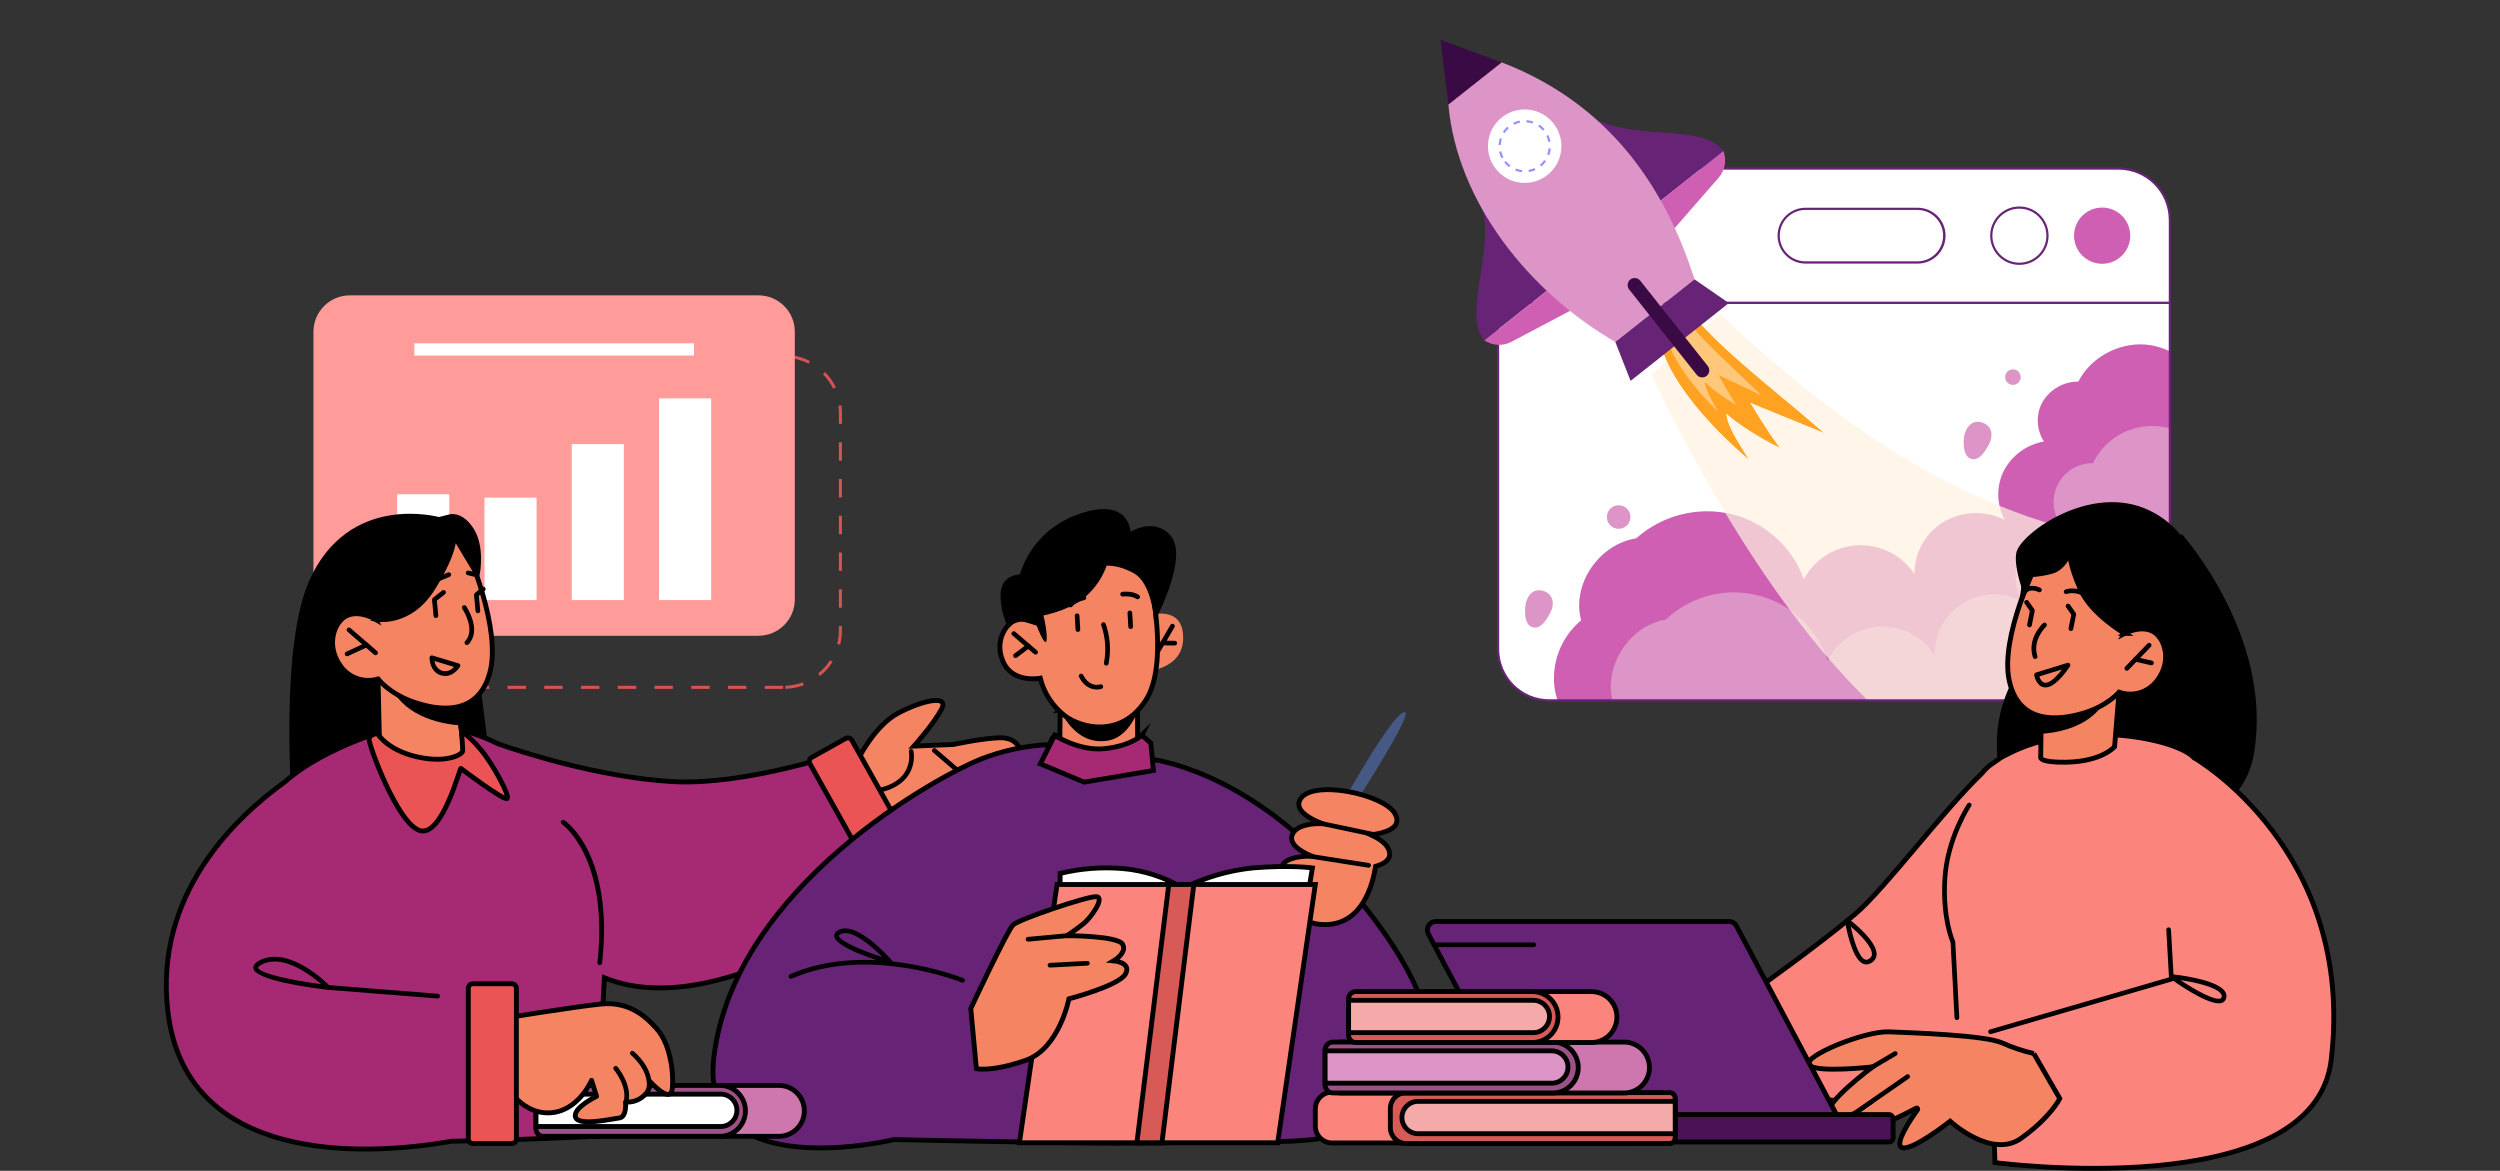 <?xml version="1.0" encoding="UTF-8"?>
<svg id="Layer_2" data-name="Layer 2" xmlns="http://www.w3.org/2000/svg" xmlns:xlink="http://www.w3.org/1999/xlink" viewBox="0 0 1028 481.42">
  <rect x="0" y="0" width="1028" height="481.42" fill="#333333" stroke="none"/>
  <defs>
    <style>
      .cls-1 {
        fill: #ea5455;
      }

      .cls-1, .cls-2, .cls-3, .cls-4, .cls-5, .cls-6, .cls-7, .cls-8, .cls-9, .cls-10, .cls-11, .cls-12, .cls-13, .cls-14, .cls-15, .cls-16, .cls-17, .cls-18, .cls-19, .cls-20, .cls-21, .cls-22, .cls-23 {
        stroke-width: 0px;
      }

      .cls-2 {
        fill: #672376;
      }

      .cls-3 {
        fill: #ce5fb2;
      }

      .cls-4 {
        fill: #9192ff;
      }

      .cls-5 {
        fill: #fb847d;
      }

      .cls-24 {
        stroke-linejoin: round;
      }

      .cls-24, .cls-7, .cls-25 {
        fill: none;
      }

      .cls-24, .cls-25 {
        stroke: #000;
        stroke-width: 2px;
      }

      .cls-26 {
        clip-path: url(#clippath-2);
      }

      .cls-27 {
        opacity: .7;
      }

      .cls-8 {
        fill: #d85252;
      }

      .cls-28 {
        clip-path: url(#clippath-1);
      }

      .cls-29 {
        clip-path: url(#clippath-4);
      }

      .cls-9 {
        fill: #fff;
      }

      .cls-25 {
        stroke-miterlimit: 10;
      }

      .cls-10 {
        fill: #491356;
      }

      .cls-11 {
        fill: #dd94c6;
      }

      .cls-30 {
        clip-path: url(#clippath);
      }

      .cls-12 {
        fill: #ce76ae;
      }

      .cls-31 {
        clip-path: url(#clippath-3);
      }

      .cls-13 {
        fill: #ff9b99;
      }

      .cls-14 {
        fill: #d85a56;
      }

      .cls-15 {
        fill: #a62973;
      }

      .cls-16 {
        fill: #f48462;
      }

      .cls-17 {
        fill: #465884;
      }

      .cls-18 {
        fill: #fff2e0;
      }

      .cls-19 {
        fill: #f4aaa8;
      }

      .cls-20 {
        fill: #f7b369;
      }

      .cls-21 {
        fill: #390a44;
      }

      .cls-22 {
        fill: #9e5186;
      }

      .cls-32 {
        opacity: .4;
      }

      .cls-23 {
        fill: #ffa121;
      }
    </style>
    <clipPath id="clippath">
      <rect class="cls-7" x="67.38" y="16.42" width="893.24" height="464.99"/>
    </clipPath>
    <clipPath id="clippath-1">
      <path class="cls-7" d="m615.99,124.5v142.43c0,11.64,9.43,21.08,21.08,21.08h234.09c11.64,0,21.08-9.44,21.08-21.08h0V124.5h-276.25Z"/>
    </clipPath>
    <clipPath id="clippath-2">
      <rect class="cls-7" x="679.1" y="129.06" width="232.41" height="196.02"/>
    </clipPath>
    <clipPath id="clippath-3">
      <rect class="cls-7" x="685.48" y="130.74" width="38.92" height="38.69"/>
    </clipPath>
    <clipPath id="clippath-4">
      <rect class="cls-7" x="67.38" y="16.42" width="893.24" height="464.99"/>
    </clipPath>
  </defs>
  <g id="Layer_2-2" data-name="Layer 2">
    <g>
      <rect class="cls-7" width="1028" height="480"/>
      <g class="cls-30">
        <g id="Group_1218" data-name="Group 1218">
          <g id="Group_1215" data-name="Group 1215">
            <g class="cls-28">
              <g id="Group_1214" data-name="Group 1214">
                <path id="Path_4927" data-name="Path 4927" class="cls-9" d="m892.24,266.93c0,11.64-9.44,21.07-21.08,21.08h-234.1c-11.64,0-21.07-9.44-21.08-21.08V124.5h276.25v142.43Z"/>
                <path id="Path_4928" data-name="Path 4928" class="cls-3" d="m906.69,160.82c-3.23-10.35-13.45-18.3-24.61-19.14-11.16-.84-22.55,5.48-27.44,15.22-6-.02-11.58,3.12-14.68,8.26-2.88,5.14-2.68,11.44.51,16.39-7.1,1.25-13.22,5.73-16.55,12.13-3.13,6.36-2.96,13.84.44,20.05-8.02-3.95-17.49-3.61-25.21.91-7.49,4.55-12.03,12.73-11.91,21.5-8.04-12.24-24.49-15.64-36.73-7.59-3.7,2.43-6.74,5.76-8.83,9.67-4.34-12.98-15.91-23.46-29.6-26.81-13.94-3.29-28.6.43-39.29,9.96-15.41,2.41-26.64,19.14-22.62,33.7-8.35,6.96-12.46,17.78-10.84,28.53,2,10.75,9.38,19.73,19.55,23.76l265.1-.17,22.6-101.14-39.9-45.21Z"/>
                <path id="Path_4929" data-name="Path 4929" class="cls-11" d="m910.9,194.41c-4.32-14.31-19.43-22.41-33.75-18.09-7.24,2.19-13.24,7.31-16.54,14.12-8.85-.09-16.09,7.01-16.18,15.86-.03,3.11.84,6.16,2.51,8.78-11.99,2.14-19.97,13.6-17.83,25.59.41,2.3,1.19,4.52,2.3,6.58-11.95-6.3-26.74-1.71-33.04,10.24-1.97,3.74-2.94,7.92-2.81,12.15-7.3-11.84-22.82-15.52-34.66-8.22-4.02,2.48-7.26,6.03-9.35,10.26-6.9-21.32-29.78-33.01-51.1-26.11-5.78,1.87-11.07,5.02-15.47,9.2-14.88,2.4-25.72,19.12-21.83,33.68-13.01,11.14-14.53,30.73-3.39,43.74,3.21,3.75,7.27,6.68,11.84,8.55l256.13.04,21.75-101.12-38.59-45.24Z"/>
                <g id="Group_1210" data-name="Group 1210" class="cls-27">
                  <g id="Group_1209" data-name="Group 1209">
                    <g class="cls-26">
                      <g id="Group_1208" data-name="Group 1208">
                        <path id="Path_4930" data-name="Path 4930" class="cls-18" d="m707.28,129.06c76.73,72.15,131.14,91.61,199.68,98.57l4.55,72.86-71.96,24.59c-62.84-1.82-123.19-92.8-160.46-170.85l28.18-25.17"/>
                      </g>
                    </g>
                  </g>
                </g>
                <path id="Path_4931" data-name="Path 4931" class="cls-23" d="m696.46,130c12.47,14.76,31.29,28.88,53.48,47.94l-30.28-12.34c3.71,6.15,9.12,14.76,12.15,18.45-6.98-3.22-18.21-10.31-21.93-14.06,0,5.24,6.32,14.01,9.07,18.8-16.15-13.82-30.84-30.69-35.59-45.52l13.09-13.28Z"/>
                <g id="Group_1213" data-name="Group 1213" class="cls-32">
                  <g id="Group_1212" data-name="Group 1212">
                    <g class="cls-31">
                      <g id="Group_1211" data-name="Group 1211">
                        <path id="Path_4932" data-name="Path 4932" class="cls-9" d="m692.93,130.74c7.38,9.78,18.42,19.21,31.47,31.91l-17.67-8.38c2.22,4.06,5.43,9.75,7.23,12.2-4.08-2.18-10.66-6.93-12.85-9.43.06,3.43,3.8,9.23,5.45,12.39-9.5-9.21-18.18-20.39-21.08-30.14l7.45-8.55Z"/>
                      </g>
                    </g>
                  </g>
                </g>
                <path id="Path_4933" data-name="Path 4933" class="cls-11" d="m807.5,180.87c-.1,2.28,0,6.13,2.28,7.45,3.8,2.2,6.8-3.14,8.19-5.83,1.67-3.21,1.24-7.19-2.53-8.62-4.98-1.89-7.76,2.75-7.95,7"/>
                <path id="Path_4934" data-name="Path 4934" class="cls-11" d="m627.12,250.13c-.1,2.28,0,6.13,2.28,7.45,3.8,2.2,6.8-3.14,8.19-5.83,1.67-3.21,1.24-7.19-2.53-8.62-4.98-1.89-7.76,2.75-7.95,7"/>
                <path id="Path_4935" data-name="Path 4935" class="cls-11" d="m824.53,155.07c0,1.76,1.43,3.19,3.19,3.19,1.76,0,3.19-1.43,3.19-3.19s-1.43-3.19-3.19-3.19h0c-1.76,0-3.19,1.43-3.19,3.19"/>
                <path id="Path_4936" data-name="Path 4936" class="cls-11" d="m660.74,212.6c0,2.68,2.17,4.85,4.85,4.85,2.68,0,4.85-2.17,4.85-4.85s-2.17-4.85-4.85-4.85-4.85,2.17-4.85,4.85h0"/>
              </g>
            </g>
          </g>
          <g id="Group_1217" data-name="Group 1217">
            <g class="cls-29">
              <g id="Group_1216" data-name="Group 1216">
                <path id="Path_4938" data-name="Path 4938" class="cls-2" d="m615.54,266.93V124.04h277.16v142.89c-.01,11.89-9.65,21.52-21.53,21.53h-234.09c-11.89-.01-21.52-9.65-21.53-21.53m.91-141.98v141.98c.01,11.38,9.24,20.61,20.62,20.62h234.09c11.38-.01,20.61-9.24,20.62-20.62V124.96h-275.33Z"/>
                <path id="Path_4939" data-name="Path 4939" class="cls-9" d="m637.07,69.32h234.09c11.64,0,21.08,9.43,21.08,21.07h0v34.11h-276.25v-34.1c0-11.64,9.43-21.07,21.07-21.08h0"/>
                <path id="Path_4940" data-name="Path 4940" class="cls-2" d="m615.54,90.39c.01-11.89,9.65-21.52,21.53-21.53h234.09c11.89.01,21.52,9.65,21.53,21.53v34.56h-277.16v-34.56Zm276.25,0c-.02-11.38-9.24-20.6-20.62-20.62h-234.09c-11.38.01-20.61,9.23-20.62,20.62v33.65h275.34v-33.65Z"/>
                <path id="Path_4941" data-name="Path 4941" class="cls-3" d="m852.85,96.91c0,6.38,5.17,11.56,11.55,11.56s11.55-5.17,11.55-11.56-5.17-11.56-11.55-11.56h0c-6.38,0-11.55,5.17-11.55,11.56"/>
                <path id="Path_4942" data-name="Path 4942" class="cls-9" d="m818.82,96.91c0,6.38,5.17,11.56,11.55,11.56s11.55-5.17,11.55-11.56-5.17-11.56-11.55-11.56h0c-6.38,0-11.55,5.17-11.55,11.56"/>
                <path id="Path_4943" data-name="Path 4943" class="cls-2" d="m818.36,96.91c0-6.63,5.38-12.01,12.01-12.01,6.63,0,12.01,5.38,12.01,12.01s-5.38,12.01-12.01,12.01c-6.63,0-12-5.38-12.01-12.01m.91,0c0,6.13,4.97,11.1,11.1,11.1,6.13,0,11.1-4.97,11.1-11.1s-4.97-11.1-11.1-11.1h0c-6.13,0-11.09,4.97-11.1,11.1"/>
                <path id="Path_4944" data-name="Path 4944" class="cls-9" d="m742.42,107.94h46.01c6.09,0,11.03-4.93,11.03-11.02,0-6.09-4.93-11.03-11.02-11.03h-46.02c-6.09,0-11.03,4.93-11.03,11.02,0,6.09,4.93,11.03,11.02,11.03h0"/>
                <path id="Path_4945" data-name="Path 4945" class="cls-2" d="m730.93,96.91c0-6.34,5.14-11.48,11.49-11.49h46.01c6.34-.06,11.53,5.03,11.59,11.38.06,6.34-5.03,11.53-11.38,11.59-.07,0-.14,0-.21,0h-46.01c-6.34,0-11.48-5.15-11.48-11.49m11.48-10.57c-5.84,0-10.57,4.73-10.57,10.57s4.73,10.57,10.57,10.57h46.01c5.84,0,10.57-4.73,10.57-10.57s-4.73-10.57-10.57-10.57h-46.01Z"/>
                <path id="Path_4946" data-name="Path 4946" class="cls-2" d="m648.53,44.18c18.45,16.15,50.27,5.02,60.15,17.91l-28.25,22.37-31.9-40.29Z"/>
                <path id="Path_4947" data-name="Path 4947" class="cls-3" d="m708.68,62.09h0c1.41,3.76.64,8-2,11.02l-20.02,22.93-6.24-11.58,28.25-22.37Z"/>
                <path id="Path_4948" data-name="Path 4948" class="cls-2" d="m606.71,77.29c11.49,21.66-6.64,50.08,3.65,62.66l28.25-22.37-31.9-40.29Z"/>
                <path id="Path_4949" data-name="Path 4949" class="cls-3" d="m610.36,139.95h0c3.34,2.24,7.64,2.46,11.19.58l26.91-14.23-9.84-8.73-28.25,22.37Z"/>
                <path id="Path_4950" data-name="Path 4950" class="cls-21" d="m592.36,16.42l25.15,9.23-21.93,17.37-3.23-26.6Z"/>
                <path id="Path_4951" data-name="Path 4951" class="cls-11" d="m595.58,43.02c3.51,39.8,32.92,76.94,68.64,97.57l32.55-25.75c-13.66-42.97-39.09-73.72-79.26-89.19l-21.93,17.37Z"/>
                <path id="Path_4952" data-name="Path 4952" class="cls-2" d="m696.77,114.85l14.12,9.78-40.39,31.98-6.28-16.01,32.55-25.75Z"/>
                <path id="Path_4953" data-name="Path 4953" class="cls-9" d="m615.11,69.49c5.18,6.54,14.68,7.64,21.22,2.46,6.54-5.18,7.64-14.68,2.46-21.22-5.18-6.54-14.68-7.64-21.22-2.46-6.54,5.18-7.64,14.68-2.47,21.22,0,0,0,0,0,0"/>
                <path id="Path_4954" data-name="Path 4954" class="cls-4" d="m623.05,70.15l.33-.85c.81.32,1.66.52,2.53.61l-.1.91c-.95-.1-1.88-.33-2.76-.67m5.47-.3c.86-.14,1.7-.39,2.49-.74l.38.83c-.87.39-1.78.67-2.73.82l-.14-.9Zm-10-3.05l.71-.57c.54.68,1.17,1.29,1.87,1.81l-.54.73c-.76-.57-1.45-1.23-2.04-1.98m14.7.93c.67-.55,1.27-1.19,1.78-1.9l.74.53c-.55.78-1.2,1.48-1.94,2.08l-.58-.71Zm-16.78-5.31l.89-.19c.19.85.48,1.67.89,2.45l-.81.42c-.44-.84-.77-1.74-.97-2.67m19.77,1.11c.3-.82.49-1.67.57-2.54l.91.08c-.08.95-.29,1.88-.62,2.78l-.86-.31Zm-20.01-3.94c.05-.95.22-1.89.52-2.8l.87.28c-.27.83-.43,1.69-.47,2.56l-.91-.04Zm19.67-3.68l.82-.39c.41.86.7,1.77.87,2.71l-.9.16c-.15-.86-.42-1.69-.79-2.48m-17.92-1.68c.52-.8,1.15-1.52,1.86-2.15l.6.68c-.65.58-1.22,1.24-1.7,1.97l-.76-.5Zm14.57-2.24l.51-.75c.79.54,1.5,1.18,2.12,1.9l-.69.59c-.57-.66-1.22-1.25-1.94-1.74m-10.35-1.5c.85-.42,1.76-.73,2.69-.92l.18.89c-.85.17-1.68.45-2.46.84l-.41-.81Zm5.47-.19l.06-.91c.95.07,1.89.26,2.79.57l-.3.86c-.82-.28-1.68-.46-2.55-.52"/>
                <path id="Path_4955" data-name="Path 4955" class="cls-21" d="m701.76,154.57h0c1.26-1,1.47-2.83.47-4.09l-27.76-35.06c-1-1.26-2.83-1.47-4.09-.48-1.26,1-1.47,2.83-.47,4.09h0l27.76,35.06c1,1.26,2.83,1.47,4.09.48"/>
                <path id="Path_4956" data-name="Path 4956" class="cls-8" d="m322.03,283.27h-7.56v-1.26h7.56v1.26Zm-15.11,0h-7.56v-1.26h7.56v1.26Zm-15.11,0h-7.56v-1.26h7.56v1.26Zm-15.11,0h-7.56v-1.26h7.56v1.26Zm-15.11,0h-7.56v-1.26h7.56v1.26Zm-15.11,0h-7.56v-1.26h7.55v1.26Zm-15.11,0h-7.56v-1.26h7.56v1.26Zm-15.11,0h-7.56v-1.26h7.56v1.26Zm-15.11,0h-7.55v-1.26h7.56v1.26Zm-15.11,0h-7.55v-1.26h7.56v1.26Zm-15.12,0c-2.59-.02-5.16-.46-7.61-1.3l.41-1.19c2.32.79,4.76,1.21,7.22,1.23v1.26Zm152.04-.02l-.05-1.26c2.45-.09,4.88-.57,7.18-1.43l.44,1.18c-2.43.91-4.98,1.42-7.57,1.52m-166.46-4.93c-2.06-1.57-3.85-3.46-5.31-5.6l1.04-.71c1.38,2.03,3.09,3.82,5.04,5.31l-.76,1Zm180.73-.42l-.79-.98c1.91-1.54,3.56-3.39,4.89-5.45l1.06.68c-1.4,2.18-3.14,4.12-5.15,5.75m-189.32-12.17c-.61-2.15-.92-4.38-.92-6.61v-1.03h1.26v1.03c0,2.12.29,4.23.87,6.27l-1.21.35Zm197.55-.66l-1.22-.31c.47-1.84.7-3.74.7-5.64v-1.7h1.26v1.7c0,2.01-.25,4.01-.74,5.95m-197.21-14.54h-1.26v-7.56h1.26v7.56Zm197.95-.67h-1.26v-7.55h1.26v7.55Zm-197.95-14.44h-1.26v-7.56h1.26v7.56Zm197.95-.67h-1.26v-7.56h1.26v7.56Zm-197.95-14.44h-1.26v-7.56h1.26v7.56Zm197.95-.67h-1.26v-7.56h1.26v7.56Zm-197.95-14.45h-1.26v-7.56h1.26v7.56Zm197.95-.67h-1.26v-7.56h1.26v7.56Zm-197.95-14.45h-1.26v-7.56h1.26v7.56Zm197.95-.67h-1.26v-7.56h1.26v7.56Zm-197.95-14.44h-1.26v-5.03c0-.86.05-1.73.14-2.58l1.25.13c-.09.81-.13,1.63-.13,2.45v5.03Zm197.95-.67h-1.26v-4.37c0-1.04-.07-2.07-.21-3.1l1.25-.17c.15,1.08.22,2.17.22,3.26v4.37Zm-195.89-13.88l-1.14-.52c1.08-2.36,2.53-4.53,4.3-6.42l.92.86c-1.68,1.8-3.05,3.85-4.07,6.09m192.29-.59c-1.09-2.2-2.52-4.22-4.24-5.97l.9-.88c1.82,1.85,3.33,3.97,4.47,6.3l-1.13.55Zm-182.44-10l-.6-1.1c2.27-1.25,4.73-2.12,7.28-2.57l.22,1.24c-2.42.43-4.75,1.26-6.9,2.44m172.3-.3c-2.19-1.12-4.54-1.88-6.97-2.24l.19-1.24c2.56.39,5.05,1.19,7.35,2.37l-.57,1.12Zm-14.42-2.5h-7.57v-1.26h7.56v1.26Zm-15.11,0h-7.56v-1.26h7.56v1.26Zm-15.11,0h-7.57v-1.26h7.56v1.26Zm-15.11,0h-7.56v-1.26h7.56v1.26Zm-15.11,0h-7.56v-1.26h7.56v1.26Zm-15.11,0h-7.56v-1.26h7.55v1.26Zm-15.11,0h-7.56v-1.26h7.56v1.26Zm-15.11,0h-7.56v-1.26h7.56v1.26Zm-15.11,0h-7.56v-1.26h7.56v1.26Zm-15.11,0h-7.56v-1.26h7.56v1.26Z"/>
                <path id="Path_4957" data-name="Path 4957" class="cls-13" d="m311.87,261.44h-168c-8.27,0-14.98-6.7-14.98-14.97h0v-110.04c0-8.27,6.7-14.98,14.97-14.98h168c8.27,0,14.97,6.7,14.97,14.97v110.04c0,8.27-6.7,14.97-14.97,14.97"/>
                <rect id="Rectangle_1415" data-name="Rectangle 1415" class="cls-9" x="163.31" y="203.23" width="21.43" height="43.53"/>
                <rect id="Rectangle_1416" data-name="Rectangle 1416" class="cls-9" x="199.21" y="204.62" width="21.43" height="42.13"/>
                <rect id="Rectangle_1417" data-name="Rectangle 1417" class="cls-9" x="235.1" y="182.62" width="21.43" height="64.14"/>
                <rect id="Rectangle_1418" data-name="Rectangle 1418" class="cls-9" x="271" y="163.8" width="21.43" height="82.96"/>
                <rect id="Rectangle_1419" data-name="Rectangle 1419" class="cls-9" x="170.37" y="141.17" width="115.01" height="5.03"/>
                <path id="Path_4958" data-name="Path 4958" class="cls-20" d="m286.44,344.67c-1.03,0-2.01-.42-2.71-1.17-4.12-4.23-2.28-19.48-2.06-21.2.07-.53.55-.9,1.08-.83.3.04.57.22.72.49.89,1.63,8.59,16.11,6.03,20.97-.52,1-1.51,1.65-2.63,1.72-.14.01-.28.02-.43.02m-3.19-18.92c-.43,5.47-.54,13.95,1.85,16.41.4.44.98.65,1.56.58.48,0,.91-.28,1.13-.7,1.33-2.53-1.67-10.4-4.55-16.28"/>
                <path id="Path_4959" data-name="Path 4959" class="cls-16" d="m352.05,313.7s7.1-15.07,17.18-20.41c10.08-5.34,21.14-7.77,17.96-1.73-3.18,6.04-11.39,15.24-11.39,15.24l16.29-.68s11.06-2.43,18.78-2.75c7.71-.32,8.82,5.54,8.82,5.54,0,0,7.71-.32,10.41,2.52,2.69,2.84-.57,6.92-.57,6.92,0,0,10.41,2.52,4.69,9.65-5.71,7.13-29.39,15.99-40.45,18.42s-34.33.44-34.33.44c0,0-21.27-.07-7.39-33.18"/>
                <path id="Path_4960" data-name="Path 4960" class="cls-25" d="m352.05,313.7s7.1-15.07,17.18-20.41c10.08-5.34,21.14-7.77,17.96-1.73-3.18,6.04-11.39,15.24-11.39,15.24l16.29-.68s11.06-2.43,18.78-2.75c7.71-.32,8.82,5.54,8.82,5.54,0,0,7.71-.32,10.41,2.52,2.69,2.84-.57,6.92-.57,6.92,0,0,10.41,2.52,4.69,9.65-5.71,7.13-29.39,15.99-40.45,18.42s-34.33.44-34.33.44c0,0-21.27-.07-7.39-33.18Z"/>
                <path id="Path_4961" data-name="Path 4961" class="cls-6" d="m407.69,329.78c-.23,0-.45-.08-.63-.23l-23.49-20.23c-.4-.35-.45-.95-.1-1.36.35-.4.95-.45,1.36-.1l23.49,20.23c.4.35.45.95.1,1.36-.18.21-.45.34-.73.34"/>
                <path id="Path_4962" data-name="Path 4962" class="cls-6" d="m180.45,213.63s-36.7-10.35-52.49,25.85c-15.79,36.2-3.24,135.86-3.24,135.86l81.56-15.73-10.05-80.29-15.77-65.69Z"/>
                <path id="Path_4963" data-name="Path 4963" class="cls-25" d="m180.45,213.63s-36.7-10.35-52.49,25.85c-15.79,36.2-3.24,135.86-3.24,135.86l81.56-15.73-10.05-80.29-15.77-65.69Z"/>
                <path id="Path_4964" data-name="Path 4964" class="cls-15" d="m373.07,362.27l-24.65-53.42s-41.61,14.39-72.32,12.52c-30.54-1.86-62.71-12.5-71.07-15.42-7.52-3.66-14.68-5.94-19.21-6.28-10.83-.82-22.71-.74-22.71-.74,0,0-29.24,7.69-45.95,22.57-20.64,14.81-53.77,46.45-48.15,94.28,7.33,62.49,79.39,60.07,116.58,53.5,27.61-.45,58.28-2.01,58.28-2.01,0,0,3.54-41.55,4.65-65.21,49.82,20.28,124.55-39.78,124.55-39.78"/>
                <path id="Path_4965" data-name="Path 4965" class="cls-25" d="m373.07,362.27l-24.65-53.42s-41.61,14.39-72.32,12.52c-30.54-1.86-62.71-12.5-71.07-15.42-7.52-3.66-14.68-5.94-19.21-6.28-10.83-.82-22.71-.74-22.71-.74,0,0-29.24,7.69-45.95,22.57-20.64,14.81-53.77,46.45-48.15,94.28,7.33,62.49,79.39,60.07,116.58,53.5,27.61-.45,58.28-2.01,58.28-2.01,0,0,3.54-41.55,4.65-65.21,49.82,20.28,124.55-39.78,124.55-39.78Z"/>
                <path id="Path_4966" data-name="Path 4966" class="cls-16" d="m155.46,279.19l.57,25.91s4.84,7.35,20.02,8.24c11.31.67,15.22-1.97,15.22-1.97l-1.86-13.09-1.83-12.76-27.5-5.42-4.62-.91Z"/>
                <path id="Path_4967" data-name="Path 4967" class="cls-25" d="m155.46,279.19l.57,25.91s4.84,7.35,20.02,8.24c11.31.67,15.22-1.97,15.22-1.97l-1.86-13.09-1.83-12.76-27.5-5.42-4.62-.91Z"/>
                <path id="Path_4968" data-name="Path 4968" class="cls-6" d="m160.07,280.11c.14.86.41,1.7.81,2.48,6.08,12.82,22,15.26,28.53,15.7l-1.83-12.76-27.5-5.42Z"/>
                <path id="Path_4969" data-name="Path 4969" class="cls-16" d="m192.05,226.33s14.32,32.19,9.35,50.35c-4.96,18.17-21.5,15.42-31.41,11.98-9.91-3.44-14.54-9.47-14.54-9.47-5.76,1.74-11.99-.42-15.45-5.36-6.23-8.55-2.5-18.43,2.76-20.73,5.26-2.29,11.56,1.47,11.56,1.47l-4.98-9.35s20.36-47.81,42.7-18.9"/>
                <path id="Path_4970" data-name="Path 4970" class="cls-25" d="m192.05,226.33s14.32,32.19,9.35,50.35c-4.96,18.17-21.5,15.42-31.41,11.98-9.91-3.44-14.54-9.47-14.54-9.47-5.76,1.74-11.99-.42-15.45-5.36-6.23-8.55-2.5-18.43,2.76-20.73,5.26-2.29,11.56,1.47,11.56,1.47l-4.98-9.35s20.36-47.81,42.7-18.9Z"/>
                <path id="Path_4971" data-name="Path 4971" class="cls-6" d="m154.32,254.59s13.87,2.84,23.56-12.58c9.69-15.42,8.82-21.76,8.82-21.76l9.56,15.98s2.18-11.05-2.22-18.11c-4.4-7.06-9-5.62-9-5.62l-30.63,7.55-8.13,24.51,8.04,10.03Z"/>
                <path id="Path_4972" data-name="Path 4972" class="cls-25" d="m154.32,254.59s13.87,2.84,23.56-12.58c9.69-15.42,8.82-21.76,8.82-21.76l9.56,15.98s2.18-11.05-2.22-18.11c-4.4-7.06-9-5.62-9-5.62l-30.63,7.55-8.13,24.51,8.04,10.03Z"/>
                <path id="Path_4973" data-name="Path 4973" class="cls-6" d="m134.92,407s-.07,0-.11,0c-6.97-.81-29.78-3.84-30.62-8.78-.33-1.92,1.98-3.05,2.74-3.42,12.34-6.02,28.02,9.89,28.69,10.57.37.38.36.99-.02,1.36-.18.17-.42.27-.67.27m-21.97-11.63c-1.79-.02-3.56.38-5.17,1.15-1.45.71-1.71,1.23-1.68,1.37.38,2.24,13.27,5.15,26,6.82-3.72-3.25-11.68-9.34-19.14-9.34"/>
                <path id="Path_4974" data-name="Path 4974" class="cls-6" d="m195.49,237.25c-.08,0-.15,0-.23-.03l-2.98-.72c-.52-.13-.83-.65-.71-1.16s.65-.83,1.16-.71l2.98.72c.52.12.84.63.72,1.15-.1.44-.5.75-.95.75"/>
                <path id="Path_4975" data-name="Path 4975" class="cls-6" d="m177.6,240.16c-.53,0-.96-.43-.96-.96,0-.39.23-.74.59-.89l6.94-2.91c.49-.21,1.05.03,1.26.52.21.49-.03,1.05-.52,1.26l-6.94,2.91c-.12.05-.24.08-.37.07"/>
                <path id="Path_4976" data-name="Path 4976" class="cls-6" d="m191.98,265.25c-.53,0-.96-.43-.97-.96,0-.25.09-.49.27-.67,4.49-4.68-1.12-13.2-1.18-13.29-.28-.45-.15-1.04.3-1.33.43-.27,1.01-.16,1.3.26.27.4,6.53,9.89.97,15.69-.18.19-.43.3-.69.3"/>
                <path id="Path_4977" data-name="Path 4977" class="cls-6" d="m154.43,269.42c-.23,0-.46-.08-.63-.24l-10.95-9.47c-.39-.36-.41-.97-.05-1.36.34-.37.92-.41,1.31-.1l10.95,9.47c.4.35.45.95.1,1.36-.18.21-.45.33-.73.33"/>
                <path id="Path_4978" data-name="Path 4978" class="cls-6" d="m142.73,269.84c-.53,0-.96-.43-.96-.96,0-.38.22-.72.56-.87l7.95-3.67c.48-.23,1.05-.02,1.28.46.23.48.02,1.05-.46,1.28,0,0,0,0-.01,0l-7.95,3.67c-.13.06-.26.09-.4.09"/>
                <path id="Path_4979" data-name="Path 4979" class="cls-1" d="m155.19,301.59s-3.07.31-3.43,2.24c-.36,1.92,11.53,34.73,20.81,37.67,9.28,2.94,16.54-26.04,16.98-25.54s17.08,12.85,18.86,12.45-5.92-14.63-10.77-20.21c-2.33-2.85-4.99-5.43-7.91-7.67,0,0,.58,6.77.53,8.22-.05,1.45-5.8,4.65-16.01,3-14.6-2.36-19.07-10.15-19.07-10.15"/>
                <path id="Path_4980" data-name="Path 4980" class="cls-25" d="m155.19,301.59s-3.07.31-3.43,2.24c-.36,1.92,11.53,34.73,20.81,37.67,9.28,2.94,16.54-26.04,16.98-25.54s17.08,12.85,18.86,12.45-5.92-14.63-10.77-20.21c-2.33-2.85-4.99-5.43-7.91-7.67,0,0,.58,6.77.53,8.22-.05,1.45-5.8,4.65-16.01,3-14.6-2.36-19.06-10.15-19.06-10.15Z"/>
                <path id="Path_4981" data-name="Path 4981" class="cls-6" d="m179.25,254.13c-.5,0-.91-.38-.96-.87l-.63-6.59c-.03-.32.1-.64.36-.85l3.77-2.99c.42-.33,1.02-.26,1.35.15.33.42.26,1.02-.15,1.35l-3.36,2.66.58,6.07c.05.53-.33,1-.86,1.05,0,0,0,0,0,0h-.09"/>
                <path id="Path_4982" data-name="Path 4982" class="cls-6" d="m196.51,252.16c-.49,0-.91-.38-.96-.87l-.63-6.59c-.03-.31.1-.62.34-.83l2.86-2.42c.42-.33,1.02-.26,1.35.15.32.4.27.98-.11,1.32l-2.48,2.09.59,6.08c.05.53-.34,1-.87,1.05h-.09"/>
                <path id="Path_4983" data-name="Path 4983" class="cls-6" d="m246.63,396.84s-.07,0-.11,0c-.53-.06-.91-.53-.85-1.06,4.75-43.29-14.47-56.78-14.66-56.91-.43-.31-.53-.91-.22-1.34.3-.41.86-.52,1.29-.26.84.56,20.4,14.16,15.51,58.72-.05.49-.46.86-.96.86"/>
                <path id="Path_4984" data-name="Path 4984" class="cls-6" d="m179.93,410.57s-.05,0-.08,0l-45.01-3.57c-.53-.04-.93-.51-.88-1.04h0c.03-.52.47-.91.99-.89.02,0,.03,0,.05,0l45.01,3.57c.53.03.93.49.9,1.02-.03.51-.46.91-.97.9"/>
                <path id="Path_4985" data-name="Path 4985" class="cls-6" d="m183.06,277.96c-.61,0-1.22-.1-1.8-.28-4.66-1.46-4.63-7-4.63-7.23,0-.3.15-.58.39-.76.24-.18.56-.23.85-.14l10.74,3.25c.51.15.8.69.64,1.2-.03.08-.06.16-.11.24-.11.17-2.43,3.73-6.08,3.73m-4.37-6.16c.2,1.83,1.42,3.4,3.15,4.04,1.79.44,3.68-.19,4.85-1.62l-7.99-2.42Z"/>
                <path id="Path_4986" data-name="Path 4986" class="cls-6" d="m353.87,326.87c-.53-.01-.95-.45-.94-.99.01-.5.41-.91.91-.94,8.55-.3,14.47-2.51,17.62-6.57,1.98-2.62,2.8-5.94,2.27-9.18-.11-.52.21-1.03.73-1.15s1.03.21,1.15.73c.66,3.8-.29,7.7-2.63,10.77-3.51,4.53-9.93,6.99-19.07,7.32h-.04"/>
                <path id="Path_4987" data-name="Path 4987" class="cls-1" d="m363.25,368.09l-30.22-54.07c-.51-.91-.18-2.05.73-2.56l13.97-7.81c.91-.51,2.05-.18,2.56.73l30.22,54.07c.51.91.18,2.05-.73,2.56l-13.97,7.81c-.91.51-2.05.18-2.56-.72,0,0,0,0,0,0"/>
                <path id="Path_4988" data-name="Path 4988" class="cls-25" d="m363.25,368.09l-30.22-54.07c-.51-.91-.18-2.05.73-2.56l13.97-7.81c.91-.51,2.05-.18,2.56.73l30.22,54.07c.51.91.18,2.05-.73,2.56l-13.97,7.81c-.91.51-2.05.18-2.56-.72,0,0,0,0,0,0Z"/>
                <path id="Path_4989" data-name="Path 4989" class="cls-2" d="m467.58,302.8s3.76.94,4.66,2.35.65,6.98.65,6.98c0,0,38.41,3.71,77.2,47.56,39.24,44.36,44.31,70.91,31.34,90.25-17.14,25.55-76.11,18.65-76.11,18.65,0,0-14.21,2.09-64.82,1.31-46.76-.71-72.83-1.31-72.83-1.31,0,0-80.53,19.41-74.12-33.91,8.51-70.72,93.37-116.09,109.77-122.55,9.06-3.53,18.63-5.55,28.35-5.98,0,0,.74-2.72,1.55-3.19,4.32-2.51,34.38-.16,34.38-.16"/>
                <path id="Path_4990" data-name="Path 4990" class="cls-25" d="m467.58,302.8s3.76.94,4.66,2.35.65,6.98.65,6.98c0,0,38.41,3.71,77.2,47.56,39.24,44.36,44.31,70.91,31.34,90.25-17.14,25.55-76.11,18.65-76.11,18.65,0,0-14.21,2.09-64.82,1.31-46.76-.71-72.83-1.31-72.83-1.31,0,0-80.53,19.41-74.12-33.91,8.51-70.72,93.37-116.09,109.77-122.55,9.06-3.53,18.63-5.55,28.35-5.98,0,0,.74-2.72,1.55-3.19,4.32-2.51,34.38-.16,34.38-.16Z"/>
                <path id="Path_4991" data-name="Path 4991" class="cls-6" d="m896.46,220.32s37.27,41.56,29.45,88.97c-7.06,42.81-70.17,24.2-70.17,24.2l-30.17-7.15s-10.43-25.18,4.86-49.43c15.29-24.25,66.04-56.58,66.04-56.58"/>
                <path id="Path_4992" data-name="Path 4992" class="cls-25" d="m896.46,220.32s37.27,41.56,29.45,88.97c-7.06,42.81-70.17,24.2-70.17,24.2l-30.17-7.15s-10.43-25.18,4.86-49.43c15.29-24.25,66.04-56.58,66.04-56.58Z"/>
                <path id="Path_4993" data-name="Path 4993" class="cls-16" d="m467.53,254.35s17.53-7.49,18.9,6.09c1.58,15.73-17.22,15.87-17.22,15.87l-1.68-21.96Z"/>
                <path id="Path_4994" data-name="Path 4994" class="cls-6" d="m476.26,268.44c-.17,0-.34-.05-.48-.13-.46-.27-.61-.86-.35-1.32l5.85-10.03c.28-.45.87-.59,1.33-.31.43.27.58.83.34,1.28l-5.85,10.03c-.17.3-.49.48-.83.48"/>
                <path id="Path_4995" data-name="Path 4995" class="cls-17" d="m552.83,328.78s20.98-37.75,25.05-35.84c4.07,1.91-50.34,83.9-52.78,82.73-2.44-1.17,27.73-46.9,27.73-46.9"/>
                <path id="Path_4996" data-name="Path 4996" class="cls-6" d="m483.07,265.43l-5.02-.08c-.53,0-.95-.45-.95-.98,0,0,0,0,0,0,0-.52.43-.95.95-.95,0,0,.02,0,.02,0l5,.08c.53,0,.96.44.95.97,0,.53-.44.96-.97.95"/>
                <path id="Path_4997" data-name="Path 4997" class="cls-16" d="m435.92,291.75l-.15,18.41c4.98,2.46,10.44,3.81,15.99,3.98,11.99.2,16.04-6.91,16.04-6.91l-.09-21.58-31.8,6.11Z"/>
                <path id="Path_4998" data-name="Path 4998" class="cls-25" d="m435.92,291.75l-.15,18.41c4.98,2.46,10.44,3.81,15.99,3.98,11.99.2,16.04-6.91,16.04-6.91l-.09-21.58-31.8,6.11Z"/>
                <path id="Path_4999" data-name="Path 4999" class="cls-6" d="m435.92,291.72s5.75,14.9,19.36,12.87c10.98-1.64,14.11-17.2,14.11-17.2l-33.48,4.33Z"/>
                <path id="Path_5000" data-name="Path 5000" class="cls-16" d="m473.11,239.29s7.69,33.7-1.96,48.62c-10.35,16-27.02,11.23-33.26,6.43-5.02-3.86-8.59-9.3-10.14-15.45,0,0-11.57,2.3-15.42-7.13-4.05-9.91,3.15-17.9,8.94-18.38,5.79-.48,6.46.58,6.46.58l-1.7-10.58s35.17-39.09,47.08-4.09"/>
                <path id="Path_5001" data-name="Path 5001" class="cls-25" d="m473.11,239.29s7.69,33.7-1.96,48.62c-10.35,16-27.02,11.23-33.26,6.43-5.02-3.86-8.59-9.3-10.14-15.45,0,0-11.57,2.3-15.42-7.13-4.05-9.91,3.15-17.9,8.94-18.38,5.79-.48,6.46.58,6.46.58l-1.7-10.58s35.18-39.09,47.08-4.09Z"/>
                <path id="Path_5002" data-name="Path 5002" class="cls-6" d="m425.83,269.16c-.23,0-.45-.08-.63-.23l-8.93-7.66c-.42-.33-.48-.94-.15-1.35.33-.42.94-.48,1.35-.15.02.01.04.03.05.05l8.93,7.66c.4.35.45.95.11,1.36-.18.21-.45.34-.73.34"/>
                <path id="Path_5003" data-name="Path 5003" class="cls-6" d="m417.58,270.57c-.53,0-.96-.43-.96-.96,0-.3.14-.59.38-.77l5.27-3.96c.42-.32,1.03-.23,1.35.19.32.42.23,1.03-.19,1.35l-5.27,3.96c-.17.13-.37.19-.58.19"/>
                <path id="Path_5004" data-name="Path 5004" class="cls-6" d="m443.23,259.85c-.51,0-.93-.4-.96-.91l-.33-5.67c-.03-.53.37-.98.9-1.02.53-.03.98.37,1.02.9l.33,5.67c.03.53-.37.98-.9,1.02h-.06"/>
                <path id="Path_5005" data-name="Path 5005" class="cls-6" d="m464.93,258.66c-.51,0-.93-.4-.96-.91l-.33-5.67c-.03-.53.37-.98.9-1.02.52-.02.97.38,1.02.9l.33,5.67c.03.53-.37.98-.9,1.02h-.06"/>
                <path id="Path_5006" data-name="Path 5006" class="cls-6" d="m454.91,273.7c-.06,0-.13,0-.19-.02-.52-.1-.86-.61-.76-1.13.98-5.13.6-10.43-1.1-15.37-.2-.49.04-1.05.53-1.25.49-.2,1.05.04,1.25.53,0,0,0,0,0,0,1.86,5.28,2.27,10.97,1.2,16.46-.09.45-.48.78-.94.78"/>
                <path id="Path_5007" data-name="Path 5007" class="cls-6" d="m467.78,246.41c-.19,0-.38-.06-.54-.17-1.71-1.16-4.55-1.08-5.5-.95-.53.07-1.01-.3-1.08-.83-.07-.53.3-1.01.83-1.08.17-.02,4.18-.54,6.84,1.26.44.3.55.9.26,1.34-.18.26-.48.42-.8.42"/>
                <path id="Path_5008" data-name="Path 5008" class="cls-6" d="m440.18,249.75c-.53,0-.96-.43-.96-.96,0-.21.07-.42.2-.59,1.97-2.54,5.95-3.29,6.11-3.32.53-.08,1.02.28,1.1.8.08.51-.25.99-.75,1.09-.03,0-3.42.65-4.94,2.61-.18.23-.46.37-.76.37"/>
                <path id="Path_5009" data-name="Path 5009" class="cls-5" d="m902.23,311.63c-7.26-7.96-48.69-16.35-76.85-1.44-1.43.63-2.79,1.42-4.03,2.36-.97.63-1.92,1.28-2.85,1.97-1.34,1.02-2.54,2.21-3.58,3.53-16.12,15.42-39.93,47.57-52.16,57.89-15.4,12.99-41.25,31.32-41.25,31.32,0,0-15.02,22.46,15.78,40.09,23.25,13.31,52.69-1.67,65.74-9.81,3.17,22.56,12.61,11.52,12.61,11.52l4.37,19.82.31,9.18s131.2,17.42,138.27-42.26c10.2-86.15-56.34-124.17-56.34-124.17"/>
                <path id="Path_5010" data-name="Path 5010" class="cls-25" d="m902.23,311.63c-7.26-7.96-48.69-16.35-76.85-1.44-1.43.63-2.79,1.42-4.03,2.36-.97.63-1.92,1.28-2.85,1.97-1.34,1.02-2.54,2.21-3.58,3.53-16.12,15.42-39.93,47.57-52.16,57.89-15.4,12.99-41.25,31.32-41.25,31.32,0,0-15.02,22.46,15.78,40.09,23.25,13.31,52.69-1.67,65.74-9.81,3.17,22.56,12.61,11.52,12.61,11.52l4.37,19.82.31,9.18s131.2,17.42,138.27-42.26c10.19-86.14-56.34-124.17-56.34-124.17Z"/>
                <path id="Path_5011" data-name="Path 5011" class="cls-6" d="m425.05,254.02s3.64,10.39,4.98,9.97c1.35-.43-.92-16.81-4.83-17.47-3.91-.66-.15,7.51-.15,7.51"/>
                <path id="Path_5012" data-name="Path 5012" class="cls-6" d="m426.7,252.49s11.6-1.55,19.11-7.98c3.91-3.46,6.85-7.89,8.53-12.83,0,0,4.98-.89,12.33,3.15,7.35,4.04,8.58,17.57,8.58,17.57,0,0,12.05-23.63,5.37-31.45s-16.63-.56-16.63-.56c0,0,1.08-15.11-19.43-8.27-20.51,6.84-24.38,25.03-24.38,25.03,0,0-7.13-.27-7.68,6.35s2.45,13.17,2.45,13.17c2.11-1.92,5.1-2.52,7.78-1.56l4.83,1.52-.87-4.14Z"/>
                <path id="Path_5013" data-name="Path 5013" class="cls-25" d="m426.7,252.49s11.6-1.55,19.11-7.98c3.91-3.46,6.85-7.89,8.53-12.83,0,0,4.98-.89,12.33,3.15,7.35,4.04,8.58,17.57,8.58,17.57,0,0,12.05-23.63,5.37-31.45s-16.63-.56-16.63-.56c0,0,1.08-15.11-19.43-8.27-20.51,6.84-24.38,25.03-24.38,25.03,0,0-7.13-.27-7.68,6.35s2.45,13.17,2.45,13.17c2.11-1.92,5.1-2.52,7.78-1.56l4.83,1.52-.87-4.14Z"/>
                <path id="Path_5014" data-name="Path 5014" class="cls-15" d="m469.56,302.3s-4.29,4.28-15.02,5.52-20.86-5.46-20.86-5.46l-5.89,11.73,17.98,7.52,28.51-4.78-1.05-11.23-3.67-3.3Z"/>
                <path id="Path_5015" data-name="Path 5015" class="cls-25" d="m469.56,302.3s-4.29,4.28-15.02,5.52-20.86-5.46-20.86-5.46l-5.89,11.73,17.98,7.52,28.51-4.78-1.05-11.23-3.67-3.3Z"/>
                <path id="Path_5016" data-name="Path 5016" class="cls-6" d="m395.78,404.06c-.12,0-.25-.02-.36-.07-.38-.15-38.43-15.38-69.78-1.6-.49.21-1.05,0-1.27-.49-.21-.49,0-1.05.49-1.27,32.1-14.12,70.89,1.42,71.28,1.58.49.2.73.76.53,1.26-.15.36-.5.6-.89.6"/>
                <path id="Path_5017" data-name="Path 5017" class="cls-6" d="m366.08,396.55c-.09,0-.18-.01-.27-.04-5.18-1.53-22.15-6.88-22.72-11.42-.1-1.09.51-2.11,1.51-2.55,7.22-4.33,20.7,10.69,22.21,12.41.35.4.31,1.01-.09,1.36-.18.16-.4.24-.64.24m-18.48-12.87c-.71-.02-1.4.16-2.02.51-.23.14-.62.41-.59.66.25,2,8.93,5.83,17.9,8.74-4.17-4.21-10.86-9.91-15.29-9.91"/>
                <path id="Path_5018" data-name="Path 5018" class="cls-16" d="m573.65,334.64c-4.61-8.27-35.17-14.5-39.2-5.55-1.76,3.91,3.1,7.15,9.13,9.57-5.83-.08-10.66,1.17-12.11,4.37-1.63,3.62,2.43,6.68,7.84,9.03-5.96-.11-11.07,1.14-12.35,4.36-.84,2.12.43,3.94,2.76,5.46.04,7.02,2.14,18.83,15.9,18.3,14.45-.56,18.77-15.97,20.04-23.93,3.91-1.14,7.41-3.36,5.01-7.66-1.08-1.94-3.61-3.77-6.88-5.32,4.65-.57,13.29-2.47,9.86-8.62"/>
                <path id="Path_5019" data-name="Path 5019" class="cls-25" d="m573.65,334.64c-4.61-8.27-35.17-14.5-39.2-5.55-1.76,3.91,3.1,7.15,9.13,9.57-5.83-.08-10.66,1.17-12.11,4.37-1.63,3.62,2.43,6.68,7.84,9.03-5.96-.11-11.07,1.14-12.35,4.36-.84,2.12.43,3.94,2.76,5.46.04,7.02,2.14,18.83,15.9,18.3,14.45-.56,18.77-15.97,20.04-23.93,3.91-1.14,7.41-3.36,5.01-7.66-1.08-1.94-3.61-3.77-6.88-5.32,4.66-.57,13.3-2.47,9.86-8.62Z"/>
                <path id="Path_5020" data-name="Path 5020" class="cls-6" d="m565.62,344.27c-.05,0-.1-.01-.15-.02l-23.25-4.91c-.52-.11-.85-.62-.74-1.14.11-.52.62-.85,1.14-.74,0,0,0,0,0,0l23.25,4.91c.52.12.84.64.72,1.16-.1.44-.51.75-.96.74"/>
                <path id="Path_5021" data-name="Path 5021" class="cls-6" d="m562.76,356.79c-.05,0-.1,0-.15-.01l-23.48-3.67c-.53-.06-.91-.53-.86-1.06s.53-.91,1.06-.86c.03,0,.06,0,.1.02l23.48,3.67c.53.08.89.57.81,1.1-.07.47-.48.82-.95.82"/>
                <path id="Path_5022" data-name="Path 5022" class="cls-6" d="m451.04,283.52c-2,0-5.12-.79-7.34-5.11-.23-.48-.03-1.05.45-1.29.46-.22,1.02-.05,1.26.41,2.7,5.27,6.76,3.97,6.93,3.91.5-.18,1.05.09,1.23.59s-.09,1.05-.59,1.23c-.63.19-1.28.28-1.94.27"/>
                <path id="Path_5023" data-name="Path 5023" class="cls-6" d="m835.72,251.02s-6.99-16.29-5.65-23.44c1.34-7.15,29.67-28.18,53.41-16.76,23.74,11.42,24.97,42.83,19.43,55.75-14.27,33.27-42.9,17.53-42.9,17.53,0,0-45.74-14.55-24.3-33.08"/>
                <path id="Path_5024" data-name="Path 5024" class="cls-25" d="m835.72,251.02s-6.99-16.29-5.65-23.44c1.34-7.15,29.67-28.18,53.41-16.76,23.74,11.42,24.97,42.83,19.43,55.75-14.27,33.27-42.9,17.53-42.9,17.53,0,0-45.74-14.55-24.29-33.08Z"/>
                <path id="Path_5025" data-name="Path 5025" class="cls-16" d="m839.4,288.89l-.03.65-.11,12.24-.13,9.59s-.94,2.18,10.24,2.06c14.99-.22,20.14-6.38,20.14-6.38l1.84-22.4-4.57.62-27.39,3.62Z"/>
                <path id="Path_5026" data-name="Path 5026" class="cls-25" d="m839.4,288.89l-.03.65-.11,12.24-.13,9.59s-.94,2.18,10.24,2.06c14.99-.22,20.14-6.38,20.14-6.38l1.84-22.4-4.57.62-27.39,3.62Z"/>
                <path id="Path_5027" data-name="Path 5027" class="cls-6" d="m839.37,289.53l-.11,12.23c7.3-.49,20.68-2.92,26.62-14.05.41-.76.71-1.57.9-2.42l-27.36,4.05-.05.18Z"/>
                <path id="Path_5028" data-name="Path 5028" class="cls-16" d="m837.78,230.86s-15.59,31.03-11.55,49.16c4.04,18.12,20.46,16.19,30.38,13.26,9.92-2.93,14.76-8.65,14.76-8.65,5.6,1.98,11.83.14,15.46-4.56,6.54-8.13,3.31-18.04-1.76-20.54-5.07-2.5-11.45.91-11.45.91l5.34-8.98s-17.83-48.03-41.18-20.6"/>
                <path id="Path_5029" data-name="Path 5029" class="cls-25" d="m837.78,230.86s-15.59,31.03-11.55,49.16c4.04,18.12,20.46,16.19,30.38,13.26,9.92-2.93,14.76-8.65,14.76-8.65,5.6,1.98,11.83.14,15.46-4.56,6.54-8.13,3.31-18.04-1.76-20.54-5.07-2.5-11.45.91-11.45.91l5.34-8.98s-17.83-48.03-41.18-20.6Z"/>
                <path id="Path_5030" data-name="Path 5030" class="cls-6" d="m873.62,260.44s-13.54-7.76-18.09-17.99c-4.55-10.23-4.5-15.25-4.5-15.25,0,0-2.34,6.46-7.47,7.76-2.71.74-5.48,1.19-8.28,1.33l-3.67,9.16,3.15-22.11s14.05-6.68,15.89-6.59,24.79,5.33,26.07,6.78,7.72,19.78,7.72,19.78l.12,8.15-10.94,8.98Z"/>
                <path id="Path_5031" data-name="Path 5031" class="cls-25" d="m873.62,260.44s-13.54-7.76-18.09-17.99c-4.55-10.23-4.5-15.25-4.5-15.25,0,0-2.34,6.46-7.47,7.76-2.71.74-5.48,1.19-8.28,1.33l-3.67,9.16,3.15-22.11s14.05-6.68,15.89-6.59,24.79,5.33,26.07,6.78,7.72,19.78,7.72,19.78l.12,8.15-10.94,8.98Z"/>
                <path id="Path_5032" data-name="Path 5032" class="cls-16" d="m836.3,433.21c-4.46-1.02-8.81-2.48-12.98-4.36-7.22-3.2-36.53-4.15-46.59-4.56-10.06-.41-35.61,10.11-32.89,13.58,2.72,3.47,26.14.84,26.14.84,0,0-20.15,15.06-17.59,18.75,2.56,3.69,10,.49,10,.49,0,0-6.32,4.45-.96,7.03,4.45,2.14,20.97-6.35,26.47-9.3.22-.12.49-.04.61.18.08.15.07.34-.03.48-2.84,3.95-9.48,13.74-6.57,15.44,3.66,2.14,19.99-10.73,19.99-10.73,0,0,17,15.73,29.21,7,12.21-8.73,15.87-16.33,15.87-16.33l-10.69-18.51Z"/>
                <path id="Path_5033" data-name="Path 5033" class="cls-25" d="m836.3,433.21c-4.46-1.02-8.81-2.48-12.98-4.36-7.22-3.2-36.53-4.15-46.59-4.56-10.06-.41-35.61,10.11-32.89,13.58,2.72,3.47,26.14.84,26.14.84,0,0-20.15,15.06-17.59,18.75,2.56,3.69,10,.49,10,.49,0,0-6.32,4.45-.96,7.03,4.45,2.14,20.97-6.35,26.47-9.3.22-.12.49-.04.61.18.08.15.07.34-.03.48-2.84,3.95-9.48,13.74-6.57,15.44,3.66,2.14,19.99-10.73,19.99-10.73,0,0,17,15.73,29.21,7,12.21-8.73,15.87-16.33,15.87-16.33l-10.69-18.51Z"/>
                <path id="Path_5034" data-name="Path 5034" class="cls-9" d="m435.92,367.11v-7.96c8.4-2.04,17.07-2.72,25.69-2,8.82.75,17.34,3.53,24.91,8.12,8.96-4.51,18.66-7.35,28.64-8.38,15.47-1.29,24.5,0,24.5,0l-1.68,10.22-54.92,10.53-47.14-10.54Z"/>
                <path id="Path_5035" data-name="Path 5035" class="cls-25" d="m435.92,367.11v-7.96c8.4-2.04,17.07-2.72,25.69-2,8.82.75,17.34,3.53,24.91,8.12,8.96-4.51,18.66-7.35,28.64-8.38,15.47-1.29,24.5,0,24.5,0l-1.68,10.22-54.92,10.53-47.14-10.54Z"/>
                <path id="Path_5036" data-name="Path 5036" class="cls-12" d="m226.36,467.26h93.91c5.78,0,10.47-4.69,10.47-10.47s-4.69-10.47-10.47-10.47h-93.91c-.66,0-1.2.54-1.2,1.2h0v18.54c0,.66.54,1.2,1.2,1.2h0"/>
                <path id="Path_5037" data-name="Path 5037" class="cls-25" d="m226.36,467.26h93.91c5.78,0,10.47-4.69,10.47-10.47s-4.69-10.47-10.47-10.47h-93.91c-.66,0-1.2.54-1.2,1.2h0v18.54c0,.66.54,1.2,1.2,1.2h0Z"/>
                <path id="Path_5038" data-name="Path 5038" class="cls-22" d="m223.38,467.26h72.67c5.78,0,10.47-4.69,10.47-10.47s-4.69-10.47-10.47-10.47h-72.67c-1.65,0-2.98,1.33-2.98,2.98h0v14.98c0,1.65,1.33,2.98,2.98,2.98h0"/>
                <path id="Path_5039" data-name="Path 5039" class="cls-25" d="m223.38,467.26h72.67c5.78,0,10.47-4.69,10.47-10.47s-4.69-10.47-10.47-10.47h-72.67c-1.65,0-2.98,1.33-2.98,2.98h0v14.98c0,1.65,1.33,2.98,2.98,2.98h0Z"/>
                <path id="Path_5040" data-name="Path 5040" class="cls-9" d="m220.4,463.22h75.97c3.67,0,6.65-2.98,6.65-6.65s-2.98-6.65-6.65-6.65h-75.97v13.29Z"/>
                <path id="Path_5041" data-name="Path 5041" class="cls-25" d="m220.4,463.22h75.97c3.67,0,6.65-2.98,6.65-6.65s-2.98-6.65-6.65-6.65h-75.97v13.29Z"/>
                <path id="Path_5042" data-name="Path 5042" class="cls-5" d="m540.86,363.71l-15.48,106.2h-106.2l15.48-106.2h106.2Z"/>
                <path id="Path_5043" data-name="Path 5043" class="cls-25" d="m540.86,363.71l-15.48,106.2h-106.2l15.48-106.2h106.2Z"/>
                <path id="Path_5044" data-name="Path 5044" class="cls-14" d="m490.9,363.71l-13.11,106.2h-10.3l13.11-106.2h10.3Z"/>
                <path id="Path_5045" data-name="Path 5045" class="cls-25" d="m490.9,363.71l-13.11,106.2h-10.3l13.11-106.2h10.3Z"/>
                <path id="Path_5046" data-name="Path 5046" class="cls-16" d="m399.18,414.72s15.01-32.12,17.41-34.41c2.4-2.29,30.38-11.79,34.18-11.6s-2.17,8.67-5.17,11.06c-2.99,2.39-6.86,4.98-6.86,4.98,0,0,20.94,0,22.89,3.54,1.95,3.54-3.66,6.8-3.66,6.8,0,0,7.49.64,4.81,5.45-2.69,4.81-23.24,10.19-23.24,10.19,0,0-3.93,20.43-17.75,25.27s-20.3,3.47-20.3,3.47l-2.31-24.74Z"/>
                <path id="Path_5047" data-name="Path 5047" class="cls-25" d="m399.18,414.72s15.01-32.12,17.41-34.41c2.4-2.29,30.38-11.79,34.18-11.6s-2.17,8.67-5.17,11.06c-2.99,2.39-6.86,4.98-6.86,4.98,0,0,20.94,0,22.89,3.54,1.95,3.54-3.66,6.8-3.66,6.8,0,0,7.49.64,4.81,5.45-2.69,4.81-23.24,10.19-23.24,10.19,0,0-3.93,20.43-17.75,25.27s-20.3,3.47-20.3,3.47l-2.31-24.74Z"/>
                <path id="Path_5048" data-name="Path 5048" class="cls-6" d="m422.74,387.19c-.53,0-.96-.43-.96-.96,0-.5.38-.91.88-.96l16.01-1.49c.53-.05,1,.34,1.05.87s-.34,1-.87,1.05l-16.01,1.49h-.09"/>
                <path id="Path_5049" data-name="Path 5049" class="cls-6" d="m431.74,397.86c-.53,0-.96-.44-.95-.97,0-.5.4-.92.9-.95l15.39-.81c.52,0,.97.39,1.01.91.03.53-.38.98-.91,1.01l-15.39.81h-.05"/>
                <path id="Path_5050" data-name="Path 5050" class="cls-6" d="m767.42,396.58c-.55,0-1.1-.14-1.59-.4-4.63-2.41-6.95-15.91-7.19-17.44-.08-.53.27-1.02.8-1.1.26-.04.52.02.73.18,1.23.94,12.03,9.3,11.47,14.92-.18,1.57-1.22,2.9-2.68,3.48-.48.24-1,.36-1.53.37m-6.4-15.61c.99,4.72,3.05,12.12,5.7,13.5.43.25.96.25,1.4.01,1.33-.64,1.55-1.41,1.6-1.94.32-3.18-5.06-8.48-8.7-11.57"/>
                <path id="Path_5051" data-name="Path 5051" class="cls-6" d="m818.5,425.22c-.53,0-.96-.43-.96-.97,0-.43.28-.8.69-.92l73.65-21.45-1.09-19.53c-.03-.53.37-.98.9-1.01,0,0,0,0,0,0,.53-.02.98.38,1.01.91l1.14,20.3c.02.45-.26.85-.69.98l-74.39,21.66c-.09.03-.18.04-.27.04"/>
                <path id="Path_5052" data-name="Path 5052" class="cls-6" d="m804.67,419.44c-.51,0-.93-.4-.96-.91l-1.63-31.01c-.6-1.41-4.29-10.74-3.3-26.46,1.06-16.76,9.81-30.05,10.18-30.61.32-.43.92-.52,1.35-.2.4.29.51.84.25,1.27-.09.13-8.84,13.44-9.86,29.66-1.02,16.26,3.16,25.62,3.21,25.71.05.11.08.23.09.35l1.64,31.19c.03.53-.38.98-.91,1.01h-.05"/>
                <path id="Path_5053" data-name="Path 5053" class="cls-6" d="m912.36,412.57c-5.64,0-17.57-8.42-20.09-10.25-.43-.31-.53-.91-.21-1.34.2-.28.54-.43.88-.39,1.86.19,18.26,2.01,21.83,6.87.63.8.88,1.84.68,2.84-.16.93-.8,1.71-1.69,2.05-.44.16-.92.24-1.39.23m-15.73-9.56c6.06,4.04,13.98,8.49,16.42,7.54.28-.1.47-.35.5-.64.09-.47-.04-.95-.35-1.32-2.05-2.8-10.68-4.68-16.57-5.58"/>
                <path id="Path_5054" data-name="Path 5054" class="cls-6" d="m763.25,458.31c-.53,0-.96-.43-.96-.96,0-.32.15-.61.42-.79l21.17-14.66c.44-.3,1.04-.2,1.34.24.3.44.2,1.04-.24,1.34l-21.17,14.66c-.16.11-.35.17-.54.17"/>
                <path id="Path_5055" data-name="Path 5055" class="cls-6" d="m769.98,439.67c-.53,0-.96-.43-.96-.96,0-.34.18-.66.47-.83l9.35-5.5c.46-.27,1.05-.11,1.31.35.26.45.11,1.04-.34,1.31l-9.35,5.5c-.15.09-.32.13-.49.14"/>
                <path id="Path_5056" data-name="Path 5056" class="cls-2" d="m631.67,463.63h120.5c1.93,0,3.5-1.57,3.5-3.5,0-.6-.15-1.19-.45-1.71l-41.24-77.72c-.62-1.1-1.79-1.78-3.05-1.78h-120.5c-1.93,0-3.5,1.57-3.5,3.5,0,.6.15,1.19.45,1.71l41.24,77.72c.62,1.1,1.79,1.78,3.05,1.78"/>
                <path id="Path_5057" data-name="Path 5057" class="cls-25" d="m631.67,463.63h120.5c1.93,0,3.5-1.57,3.5-3.5,0-.6-.15-1.19-.45-1.71l-41.24-77.72c-.62-1.1-1.79-1.78-3.05-1.78h-120.5c-1.93,0-3.5,1.57-3.5,3.5,0,.6.15,1.19.45,1.71l41.24,77.72c.62,1.1,1.79,1.78,3.05,1.78Z"/>
                <path id="Path_5058" data-name="Path 5058" class="cls-10" d="m629.4,469.57h147.42c.9,0,1.63-.73,1.63-1.63v-7.99c0-.9-.73-1.63-1.63-1.63h-147.42c-.9,0-1.63.73-1.63,1.63h0v8c0,.9.73,1.63,1.63,1.63"/>
                <rect id="Rectangle_1420" data-name="Rectangle 1420" class="cls-25" x="627.76" y="458.31" width="150.68" height="11.26" rx="1.65" ry="1.65"/>
                <path id="Path_5059" data-name="Path 5059" class="cls-5" d="m670.55,470h-122.74c-3.84,0-6.95-3.11-6.95-6.95h0v-7.04c0-3.84,3.11-6.95,6.95-6.95h122.74c1.37,0,2.47,1.11,2.47,2.47h0v15.99c0,1.37-1.11,2.47-2.47,2.47h0"/>
                <path id="Path_5060" data-name="Path 5060" class="cls-25" d="m670.55,470h-122.74c-3.84,0-6.95-3.11-6.95-6.95h0v-7.04c0-3.84,3.11-6.95,6.95-6.95h122.74c1.37,0,2.47,1.11,2.47,2.47h0v15.99c0,1.37-1.11,2.47-2.47,2.47h0Z"/>
                <path id="Path_5061" data-name="Path 5061" class="cls-14" d="m686.51,470.22h-108.26c-3.61,0-6.54-2.93-6.54-6.54h0v-7.86c0-3.61,2.93-6.54,6.54-6.54h108.26c1.29,0,2.33,1.04,2.33,2.33h0v16.28c0,1.29-1.04,2.33-2.33,2.33h0"/>
                <path id="Path_5062" data-name="Path 5062" class="cls-25" d="m686.51,470.22h-108.26c-3.61,0-6.54-2.93-6.54-6.54h0v-7.86c0-3.61,2.93-6.54,6.54-6.54h108.26c1.29,0,2.33,1.04,2.33,2.33h0v16.28c0,1.29-1.04,2.33-2.33,2.33h0Z"/>
                <path id="Path_5063" data-name="Path 5063" class="cls-19" d="m688.84,466.18h-105.72c-3.67,0-6.65-2.98-6.65-6.65s2.98-6.65,6.65-6.65h105.72v13.29Z"/>
                <path id="Path_5064" data-name="Path 5064" class="cls-25" d="m688.84,466.18h-105.72c-3.67,0-6.65-2.98-6.65-6.65s2.98-6.65,6.65-6.65h105.72v13.29Z"/>
                <path id="Path_5065" data-name="Path 5065" class="cls-12" d="m550.93,449.44h116.86c5.78,0,10.47-4.69,10.47-10.47s-4.69-10.47-10.47-10.47h-116.86c-.15,0-.27.12-.27.27v20.39c0,.15.12.27.27.27"/>
                <path id="Path_5066" data-name="Path 5066" class="cls-25" d="m550.93,449.44h116.86c5.78,0,10.47-4.69,10.47-10.47s-4.69-10.47-10.47-10.47h-116.86c-.15,0-.27.12-.27.27v20.39c0,.15.12.27.27.28h0Z"/>
                <path id="Path_5067" data-name="Path 5067" class="cls-22" d="m548.17,449.44h90.34c5.78,0,10.47-4.69,10.47-10.47s-4.69-10.47-10.47-10.47h-90.34c-1.81,0-3.28,1.47-3.28,3.28h0v14.38c0,1.81,1.47,3.28,3.28,3.28h0"/>
                <path id="Path_5068" data-name="Path 5068" class="cls-25" d="m548.17,449.44h90.34c5.78,0,10.47-4.69,10.47-10.47s-4.69-10.47-10.47-10.47h-90.34c-1.81,0-3.28,1.47-3.28,3.28h0v14.38c0,1.81,1.47,3.28,3.28,3.28Z"/>
                <path id="Path_5069" data-name="Path 5069" class="cls-11" d="m544.89,445.41h93.21c3.67,0,6.65-2.98,6.65-6.65s-2.98-6.65-6.65-6.65h-93.21v13.29Z"/>
                <path id="Path_5070" data-name="Path 5070" class="cls-25" d="m544.89,445.41h93.21c3.67,0,6.65-2.98,6.65-6.65s-2.98-6.65-6.65-6.65h-93.21v13.29Z"/>
                <path id="Path_5071" data-name="Path 5071" class="cls-5" d="m560.5,428.68h93.91c5.78,0,10.47-4.69,10.47-10.47s-4.69-10.47-10.47-10.47h-93.91c-.66,0-1.2.54-1.2,1.2h0v18.55c0,.66.54,1.2,1.2,1.2h0"/>
                <path id="Path_5072" data-name="Path 5072" class="cls-25" d="m560.5,428.68h93.91c5.78,0,10.47-4.69,10.47-10.47s-4.69-10.47-10.47-10.47h-93.91c-.66,0-1.2.54-1.2,1.2h0v18.55c0,.66.54,1.19,1.2,1.19Z"/>
                <path id="Path_5073" data-name="Path 5073" class="cls-14" d="m557.52,428.68h72.67c5.78,0,10.47-4.69,10.47-10.47s-4.69-10.47-10.47-10.47h-72.67c-1.65,0-2.98,1.33-2.98,2.98v14.98c0,1.65,1.33,2.98,2.98,2.98"/>
                <path id="Path_5074" data-name="Path 5074" class="cls-25" d="m557.52,428.68h72.67c5.78,0,10.47-4.69,10.47-10.47s-4.69-10.47-10.47-10.47h-72.67c-1.65,0-2.98,1.33-2.98,2.98v14.98c0,1.65,1.33,2.98,2.98,2.98h0Z"/>
                <path id="Path_5075" data-name="Path 5075" class="cls-19" d="m554.54,424.63h75.97c3.67,0,6.65-2.98,6.65-6.65s-2.98-6.65-6.65-6.65h-75.97v13.29Z"/>
                <path id="Path_5076" data-name="Path 5076" class="cls-25" d="m554.54,424.63h75.97c3.67,0,6.65-2.98,6.65-6.65s-2.98-6.65-6.65-6.65h-75.97v13.29Z"/>
                <path id="Path_5077" data-name="Path 5077" class="cls-6" d="m630.7,389.47h-40.85c-.53,0-.96-.43-.96-.97,0-.53.43-.96.96-.96h40.85c.53,0,.96.43.97.96,0,.53-.43.96-.96.97h0"/>
                <path id="Path_5078" data-name="Path 5078" class="cls-6" d="m841.13,282.66c-.85,0-1.69-.26-2.37-.78-1.24-1.11-2.04-2.62-2.27-4.27-.06-.47.22-.91.67-1.05l12.91-3.97c.51-.16,1.05.13,1.2.64.08.27.04.57-.11.81-.53.81-5.25,7.9-9.24,8.55-.26.04-.52.06-.78.07m-2.55-4.52c.21.85.68,1.62,1.33,2.2.49.35,1.11.48,1.7.35,1.92-.31,4.51-3.12,6.29-5.42l-9.32,2.86Z"/>
                <path id="Path_5079" data-name="Path 5079" class="cls-6" d="m836.85,270.99c-.42,0-.79-.27-.92-.67-2.52-7.76,3.85-13.8,4.12-14.05.39-.36,1-.33,1.36.06.35.39.33.98-.05,1.35-.06.05-5.74,5.46-3.6,12.04.16.51-.11,1.05-.62,1.21-.1.03-.2.05-.3.05"/>
                <path id="Path_5080" data-name="Path 5080" class="cls-6" d="m834.52,257.94c-.53,0-.96-.43-.96-.96,0-.06,0-.13.02-.19l1.11-5.55-2.14-3.02c-.3-.44-.19-1.04.24-1.34.43-.3,1.02-.2,1.33.23l2.38,3.37c.15.22.21.48.16.74l-1.19,5.96c-.09.45-.48.77-.94.77"/>
                <path id="Path_5081" data-name="Path 5081" class="cls-16" d="m206.23,418.84s29.55-4.79,40.63-5.96c12.19-1.28,18.95,5.48,23.1,10.05,7.05,7.78,7.19,23.32,6.2,25.98-1.5,4.05-8.92-4.24-8.92-4.24,0,0,.73,3.24-2.77,6.15-2,1.72-4.61,2.55-7.23,2.31,0,0,.58,6.2-2.6,6.58-3.18.38-16.65,3.52-17.98-.29-1.33-3.81,8.65-8.6,8.65-8.6l-2.07-6.58s-5.57,13.24-17.79,13.38c-12.22.14-18.62-13.33-18.62-13.33l-.59-25.45Z"/>
                <path id="Path_5082" data-name="Path 5082" class="cls-24" d="m206.23,418.84s29.55-4.79,40.63-5.96c12.19-1.28,18.95,5.48,23.1,10.05,7.05,7.78,7.19,23.32,6.2,25.98-1.5,4.05-8.92-4.24-8.92-4.24,0,0,.73,3.24-2.77,6.15-2,1.72-4.61,2.55-7.23,2.31,0,0,.58,6.2-2.6,6.58-3.18.38-16.65,3.52-17.98-.29-1.33-3.81,8.65-8.6,8.65-8.6l-2.07-6.58s-5.57,13.24-17.79,13.38c-12.22.14-18.62-13.33-18.62-13.33l-.59-25.45Z"/>
                <path id="Path_5083" data-name="Path 5083" class="cls-6" d="m851.55,259.46c-.53,0-.96-.43-.96-.96,0-.06,0-.13.02-.19l1.11-5.55-2.14-3.02c-.3-.44-.19-1.04.24-1.34.43-.3,1.02-.2,1.33.23l2.38,3.37c.15.22.21.48.16.74l-1.19,5.96c-.09.45-.48.77-.94.77"/>
                <path id="Path_5084" data-name="Path 5084" class="cls-6" d="m257.43,454.3c-.53.05-1-.34-1.05-.87-.01-.12,0-.24.03-.36,1.79-6.22-3.91-13.08-3.97-13.15-.35-.4-.31-1.01.09-1.36.4-.35,1.01-.31,1.36.09,0,0,.01.01.02.02.26.31,6.42,7.71,4.35,14.92-.11.38-.44.65-.83.69"/>
                <path id="Path_5085" data-name="Path 5085" class="cls-1" d="m192.56,468.34v-61.94c0-1.04.84-1.88,1.88-1.88h16c1.04,0,1.88.84,1.88,1.88v61.94c0,1.04-.84,1.88-1.88,1.88h-16c-1.04,0-1.88-.84-1.88-1.88"/>
                <path id="Rectangle_1421" data-name="Rectangle 1421" class="cls-25" d="m194.46,404.52h15.97c1.05,0,1.9.85,1.9,1.9v61.9c0,1.05-.85,1.9-1.9,1.9h-15.97c-1.05,0-1.9-.85-1.9-1.9v-61.9c0-1.05.85-1.9,1.9-1.9h0Z"/>
                <path id="Path_5086" data-name="Path 5086" class="cls-6" d="m832.46,244.3c-.53,0-.96-.43-.96-.96,0-.21.07-.42.2-.59,2.15-2.75,5.77-1.86,7.39-1,.46.26.63.84.37,1.31-.25.45-.81.62-1.27.39-.14-.07-3.28-1.68-4.97.49-.18.23-.46.37-.76.37"/>
                <path id="Path_5087" data-name="Path 5087" class="cls-6" d="m858.09,245.66c-.17,0-.33-.04-.48-.13-4.44-2.56-7.52-1.36-7.65-1.31-.49.2-1.05-.04-1.25-.53-.19-.48.03-1.03.5-1.24.16-.07,4.03-1.67,9.36,1.41.46.26.63.85.37,1.31-.17.31-.5.49-.85.49"/>
                <path id="Path_5088" data-name="Path 5088" class="cls-6" d="m874.54,275.8c-.53,0-.96-.43-.96-.96,0-.25.1-.49.27-.67l9.16-9.52c.36-.39.96-.43,1.36-.07.39.36.43.96.07,1.36-.01.02-.03.03-.04.05l-9.16,9.52c-.18.19-.43.3-.69.3"/>
                <path id="Path_5089" data-name="Path 5089" class="cls-6" d="m884.69,273.56c-.07,0-.15,0-.22-.02l-6.55-1.5c-.52-.11-.85-.62-.74-1.14s.62-.85,1.14-.74c.01,0,.02,0,.03,0l6.55,1.5c.52.12.84.63.72,1.15-.1.44-.49.75-.94.75"/>
                <path id="Path_5090" data-name="Path 5090" class="cls-6" d="m266.83,448.61s-.1,0-.15-.01c-.52-.08-.88-.58-.8-1.1,1.15-7.48-6.44-13.65-6.52-13.71-.39-.36-.41-.97-.05-1.36.32-.35.86-.41,1.25-.14.35.28,8.54,6.92,7.22,15.51-.07.47-.48.81-.95.82"/>
              </g>
            </g>
          </g>
        </g>
      </g>
    </g>
  </g>
</svg>